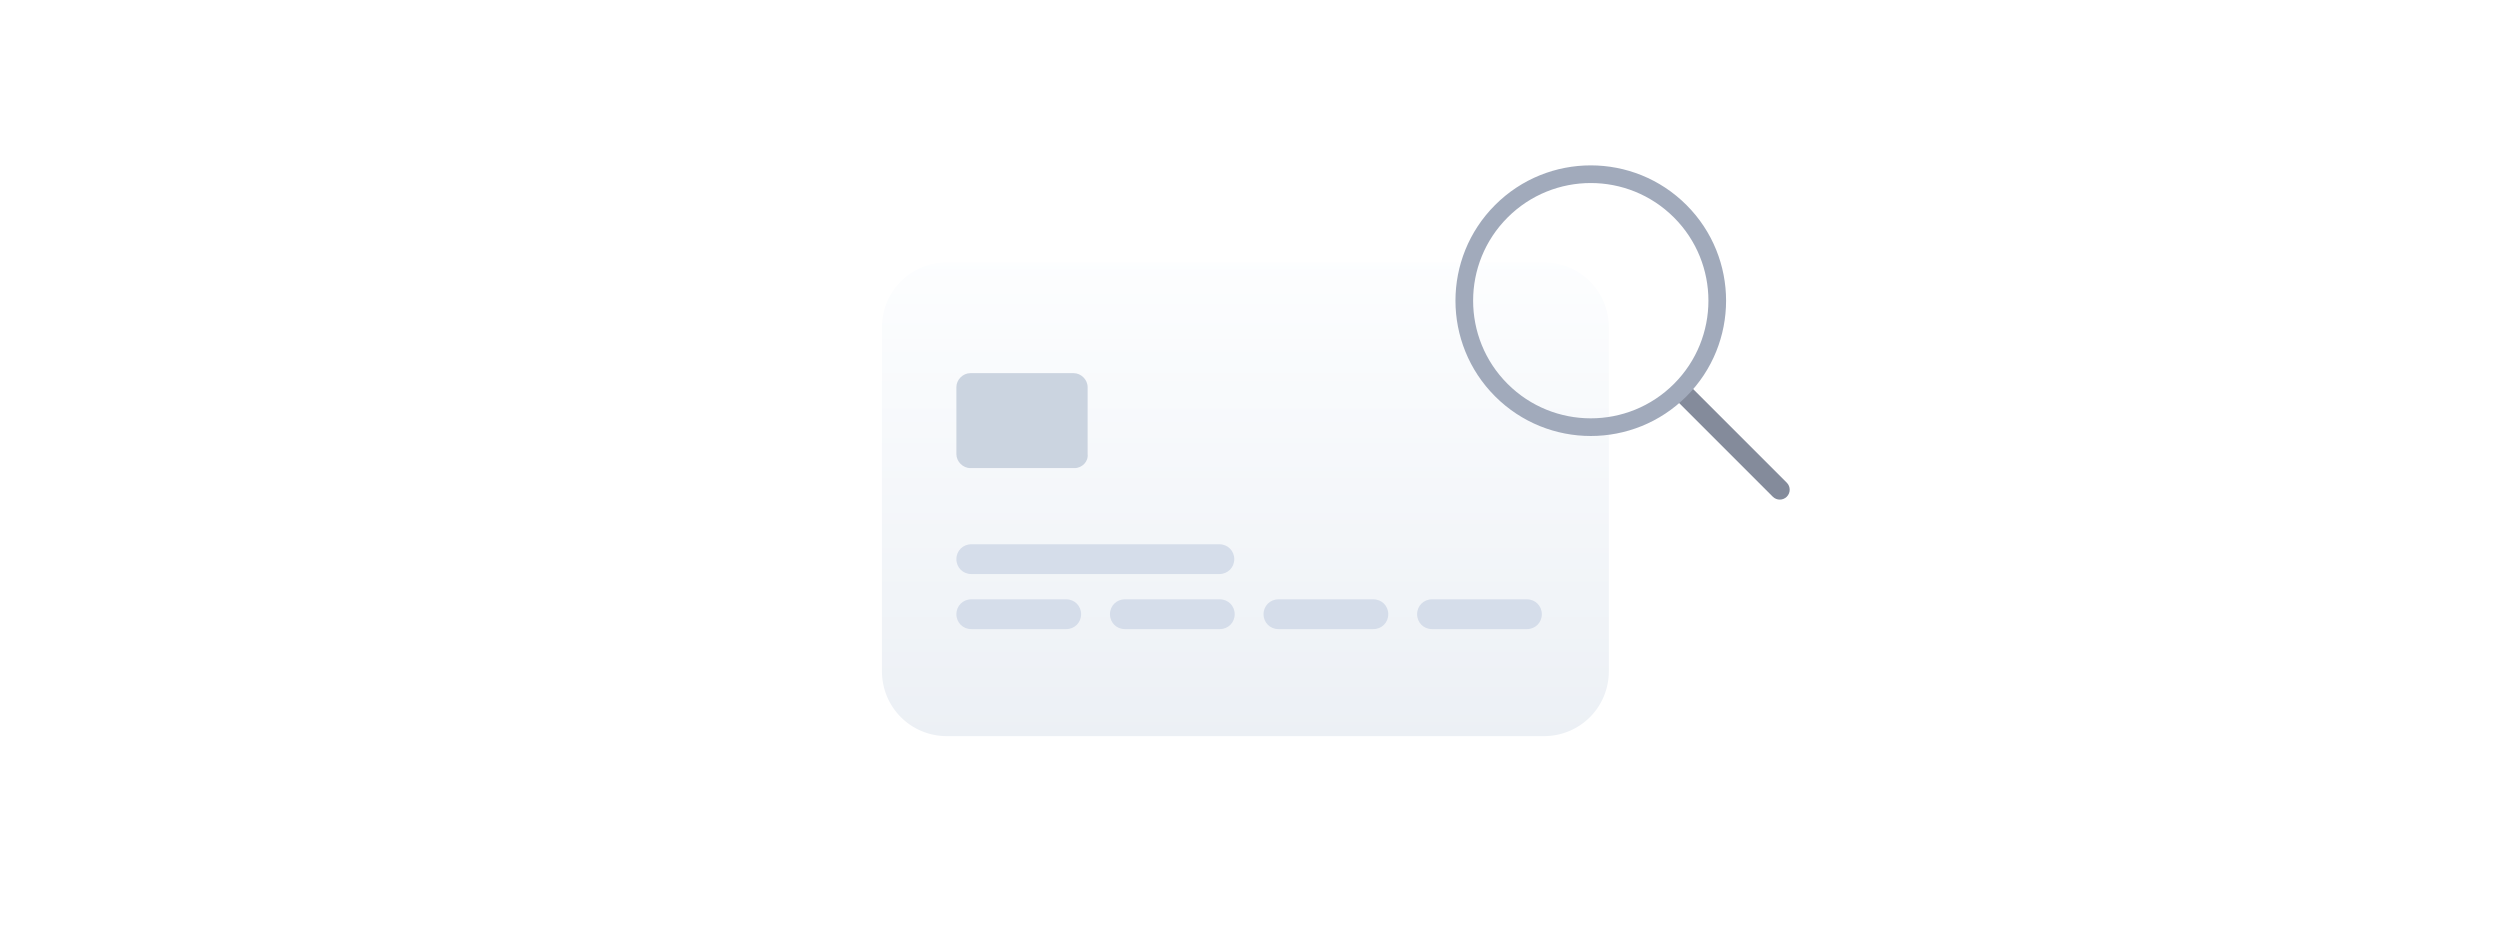 <svg width="343" height="128" viewBox="0 0 343 128" fill="none" xmlns="http://www.w3.org/2000/svg">
<g filter="url(#filter0_d_7630_19810)">
<path d="M211.796 97H129.939C124.959 97 121 93.041 121 88.061V40.939C121 35.959 124.959 32 129.939 32H211.796C216.776 32 220.735 35.959 220.735 40.939V88.061C220.735 93.041 216.776 97 211.796 97Z" fill="url(#paint0_linear_7630_19810)"/>
<path d="M146.286 82.314H133.26C132.111 82.314 131.217 81.42 131.217 80.271C131.217 79.122 132.111 78.228 133.26 78.228H146.286C147.435 78.228 148.329 79.122 148.329 80.271C148.329 81.42 147.435 82.314 146.286 82.314Z" fill="#D5DDEA"/>
<path d="M167.298 74.759H133.26C132.111 74.759 131.217 73.865 131.217 72.716C131.217 71.567 132.111 70.673 133.26 70.673H167.298C168.447 70.673 169.341 71.567 169.341 72.716C169.341 73.865 168.447 74.759 167.298 74.759Z" fill="#D5DDEA"/>
<path d="M167.356 82.314H154.33C153.181 82.314 152.287 81.42 152.287 80.271C152.287 79.122 153.181 78.228 154.33 78.228H167.356C168.505 78.228 169.399 79.122 169.399 80.271C169.399 81.42 168.505 82.314 167.356 82.314Z" fill="#D5DDEA"/>
<path d="M188.427 82.314H175.402C174.252 82.314 173.358 81.42 173.358 80.271C173.358 79.122 174.252 78.228 175.402 78.228H188.427C189.576 78.228 190.47 79.122 190.47 80.271C190.47 81.42 189.576 82.314 188.427 82.314Z" fill="#D5DDEA"/>
<path d="M209.496 82.314H196.471C195.322 82.314 194.428 81.42 194.428 80.271C194.428 79.122 195.322 78.228 196.471 78.228H209.496C210.646 78.228 211.54 79.122 211.54 80.271C211.54 81.42 210.646 82.314 209.496 82.314Z" fill="#D5DDEA"/>
<path d="M147.434 60.222H133.131C132.11 60.222 131.216 59.328 131.216 58.307V49.112C131.216 48.091 132.11 47.197 133.131 47.197H147.306C148.328 47.197 149.222 48.091 149.222 49.112V58.307C149.349 59.328 148.456 60.222 147.434 60.222Z" fill="#CBD4E0"/>
<path d="M230.1 51.021C229.57 50.491 229.57 49.631 230.1 49.1C230.631 48.57 231.491 48.57 232.021 49.1L245.148 62.227C245.679 62.758 245.679 63.618 245.148 64.148C244.618 64.679 243.758 64.679 243.227 64.148L230.1 51.021Z" fill="#848B9B"/>
<circle cx="218.254" cy="37.254" r="17.353" transform="rotate(-45 218.254 37.254)" stroke="#A1AABB" stroke-width="2.423"/>
</g>
<defs>
<filter id="filter0_d_7630_19810" x="112" y="2" width="145.815" height="107.561" filterUnits="userSpaceOnUse" color-interpolation-filters="sRGB">
<feFlood flood-opacity="0" result="BackgroundImageFix"/>
<feColorMatrix in="SourceAlpha" type="matrix" values="0 0 0 0 0 0 0 0 0 0 0 0 0 0 0 0 0 0 127 0" result="hardAlpha"/>
<feOffset dy="4"/>
<feGaussianBlur stdDeviation="4"/>
<feComposite in2="hardAlpha" operator="out"/>
<feColorMatrix type="matrix" values="0 0 0 0 0.396 0 0 0 0 0.478 0 0 0 0 0.576 0 0 0 0.1 0"/>
<feBlend mode="normal" in2="BackgroundImageFix" result="effect1_dropShadow_7630_19810"/>
<feBlend mode="normal" in="SourceGraphic" in2="effect1_dropShadow_7630_19810" result="shape"/>
</filter>
<linearGradient id="paint0_linear_7630_19810" x1="170.835" y1="30.497" x2="170.835" y2="97.701" gradientUnits="userSpaceOnUse">
<stop stop-color="#FDFEFF"/>
<stop offset="0.996" stop-color="#ECF0F5"/>
</linearGradient>
</defs>
</svg>

